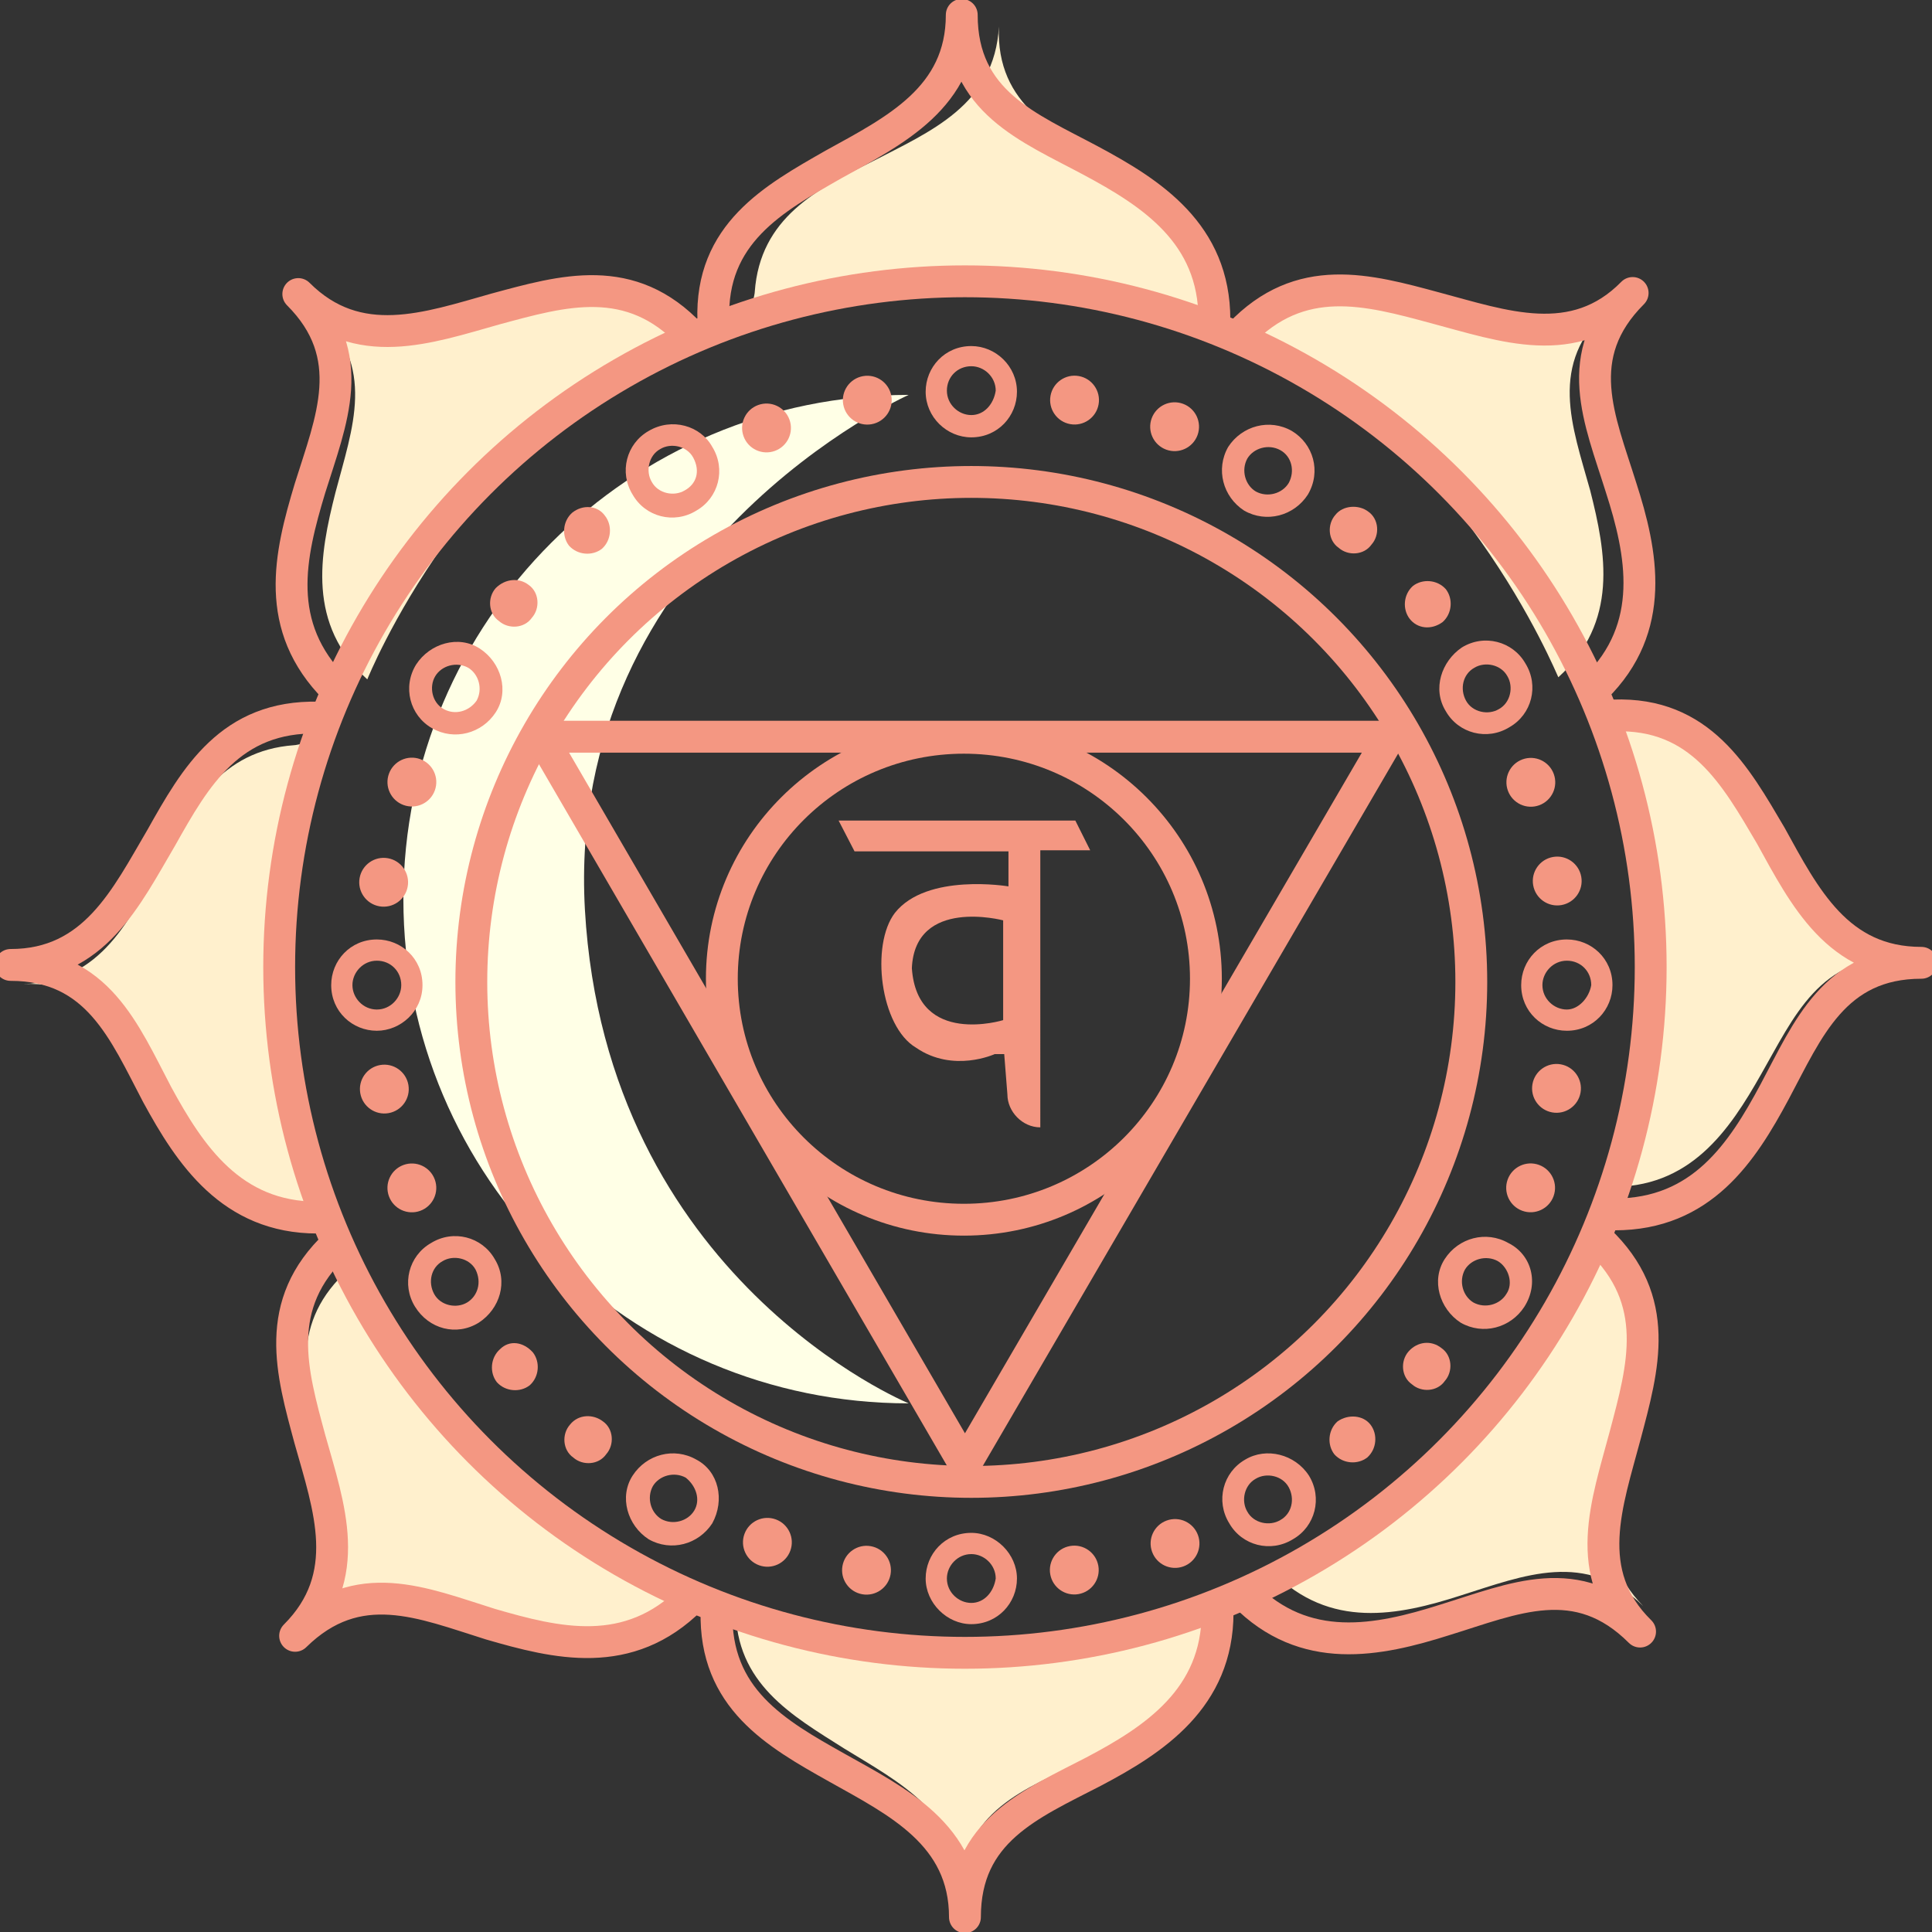 <svg id="Layer_1" xmlns="http://www.w3.org/2000/svg" viewBox="0 0 182 182"><rect x="0" y="0" width="182" height="182" fill="#333333" stroke="none"/><style>.st0{fill:#fff0cd}.st1{fill:#ffffe6}.st2{fill:none;stroke:#f49782;stroke-width:3;stroke-linecap:round;stroke-linejoin:round;stroke-miterlimit:10}.st3{fill:#f49782}</style><g id="XMLID_1726_"><path id="XMLID_2264_" class="st0" d="M113.6 152.1c-.3 7.6-5.9 11-11.4 13.7-5.7 2.8-11.5 4.7-11.8 12.5.3-7.4-5.7-10.4-10.9-13.6-4.9-3.1-10.2-6.1-10.2-13.2 0-.3-.3-1.1 0-1 20.5 9.8 44.3 1.6 44.3 1.6z"/><path id="XMLID_2262_" class="st0" d="M71.1 28.5c-.3.1 0-.7 0-1 .5-7 5.9-9.7 11.1-12.3 5.4-2.8 11.5-5.3 11.9-12.7-.3 7.5 5.5 10.1 10.9 13.2 5.3 3.1 10.7 6.9 10.4 14.5-.1.1-23.1-9.8-44.3-1.7z"/><path id="XMLID_2217_" class="st0" d="M116.6 31.2c-.3-.2.5-.4.8-.7 5.3-4.5 11-2.7 16.6-.8 5.9 2 12 4.3 17.5-.6-5.7 5.2-3.4 11-1.7 17.1 1.5 5.9 2.7 12.4-3 17.6-.1-.1-9.4-23.3-30.2-32.6z"/><path id="XMLID_2215_" class="st0" d="M152.6 67.7c-.1-.3.7 0 1 0 7 .4 9.8 5.8 12.5 10.9 2.9 5.4 5.6 11.4 13 11.6-7.7-.2-10.1 5.6-13.2 11-3 5.3-6.7 10.8-14.4 10.6 0 .1 9.6-23 1.1-44.1z"/><path id="XMLID_2213_" class="st0" d="M151.3 116.8c.1-.3.5.4.7.7 4.7 5.1 3.1 10.9 1.5 16.4-1.6 5.9-3.9 12.1 1.3 17.4-5.4-5.3-11.2-2.9-17.2-1-5.9 1.9-12.3 3.2-17.7-2.2 0-.1 23-10.4 31.4-31.3z"/><path id="XMLID_2211_" class="st0" d="M34.6 64c-5.7-5.2-4.5-11.7-3-17.6 1.6-6.1 3.9-11.9-1.7-17.1 5.3 4.9 11.5 2.5 17.5.6 5.6-1.9 11.3-3.6 16.6.8.3.2 1 .5.8.7C43.9 40.8 34.6 64 34.6 64z"/><path id="XMLID_2209_" class="st0" d="M29.8 114.3c-7.6.2-11.4-5.3-14.4-10.6-3.1-5.4-5.4-11.3-13.2-11 7.4-.2 10.1-6.2 13-11.6 2.7-5.1 5.6-10.4 12.5-10.9.3 0 1.1-.3 1 0-8.5 21 1.1 44.1 1.1 44.1z"/><path id="XMLID_2207_" class="st0" d="M64 151.1c-5.4 5.3-11.9 4-17.7 2.2-6-2-11.7-4.4-17.2 1 5.2-5.2 3-11.4 1.3-17.4-1.5-5.6-3.2-11.4 1.5-16.4.3-.3.6-1 .7-.7 8.5 21.1 31.4 31.3 31.4 31.3z"/><path id="XMLID_2206_" class="st1" d="M85.6 132.2c-26.3 0-47.6-21.3-47.6-47.5s21.3-47.5 47.6-47.5c0 0-32.4 14.5-30.5 48.5 2 34.8 30.5 46.5 30.5 46.5z"/><ellipse id="XMLID_2198_" class="st2" cx="91.5" cy="92.5" rx="47.1" ry="47.1"/><ellipse id="XMLID_2197_" class="st2" cx="90.9" cy="91.1" rx="64.6" ry="64.6"/><g id="XMLID_2179_"><path id="XMLID_2195_" class="st2" d="M152 67.4c8.2-.3 11.5 5.7 14.8 11.3 3.2 5.8 6.3 12 14.2 12-8.2 0-10.7 6.3-13.8 12.1-3.1 5.8-6.9 11.6-15.1 11.6"/><path id="XMLID_2193_" class="st2" d="M29.9 114.7c-8.1 0-12-5.9-15.1-11.6C11.7 97.2 9.2 90.9 1 90.9c7.9 0 10.9-6.4 14.2-12 3.2-5.7 6.5-11.5 14.8-11.3"/><path id="XMLID_2191_" class="st2" d="M67.2 30.2c-.3-8.2 5.7-11.5 11.3-14.7 5.8-3.2 12.1-6.3 12.1-14.1 0 8.2 6.3 10.6 12.1 13.7 5.8 3.1 11.7 6.9 11.7 15"/><path id="XMLID_2189_" class="st2" d="M114.7 151.9c0 8.1-6 12-11.7 15-6 3.1-12.1 5.6-12.1 13.7 0-7.8-6.4-10.9-12.1-14.1-5.7-3.2-11.5-6.5-11.3-14.7"/><path id="XMLID_2187_" class="st2" d="M116.8 31.5c5.7-6 12.1-4.2 18.4-2.5 6.4 1.7 13.1 4.2 18.6-1.4-5.9 5.9-3.1 11.9-1.1 18.3 2 6.2 3.4 13.2-2.4 18.9"/><path id="XMLID_2185_" class="st2" d="M65.1 150.6c-5.9 5.9-12.7 4.2-18.9 2.4-6.4-2-12.5-4.7-18.4 1.1 5.6-5.6 3.2-12.1 1.4-18.5-1.7-6.3-3.6-12.7 2.5-18.4"/><path id="XMLID_2183_" class="st2" d="M31.6 64.9C25.7 59 27.3 52.3 29.2 46c2-6.4 4.7-12.5-1.1-18.3 5.6 5.6 12.2 3.2 18.6 1.4 6.3-1.7 12.7-3.6 18.4 2.5"/><path id="XMLID_2180_" class="st2" d="M150.6 116.8c6 5.7 4.2 12 2.5 18.4-1.7 6.4-4.2 13 1.4 18.5-5.9-5.9-11.9-3.1-18.4-1.1-6.3 2-13.2 3.4-18.9-2.4"/></g><path id="XMLID_2167_" class="st3" d="M101.3 77.3H79l1.5 2.9H95v3.3s-7.7-1.3-10.7 2.5c-2.3 3-1.4 10.7 2 12.7 3.5 2.4 7.4.6 7.4.6h.9l.3 3.8c0 1.6 1.4 3.1 3.1 3.1V80.1h4.7l-1.4-2.8zm-6.8 18.8s-8.1 2.5-8.6-4.9c.3-6.7 8.6-4.5 8.6-4.5v9.4z"/><path id="XMLID_2166_" class="st2" d="M90.9 138L51 69.4h79.9z"/><ellipse id="XMLID_2165_" class="st2" cx="90.8" cy="92.2" rx="22.8" ry="22.7"/><g id="XMLID_1727_"><path id="XMLID_2162_" class="st3" d="M91.5 32.6c-2.5 0-4.3 2-4.3 4.3 0 2.4 2 4.3 4.3 4.3 2.5 0 4.3-2 4.3-4.3 0-2.4-2-4.3-4.3-4.3zm0 6.5c-1.2 0-2.3-1-2.3-2.3s1-2.3 2.3-2.3c1.2 0 2.3 1 2.3 2.3-.2 1.3-1.1 2.3-2.3 2.3z"/><path id="XMLID_2159_" class="st3" d="M91.5 144.4c-2.5 0-4.3 2-4.3 4.3s2 4.3 4.3 4.3c2.5 0 4.3-2 4.3-4.3s-2-4.3-4.3-4.3zm0 6.6c-1.2 0-2.3-1-2.3-2.3 0-1.2 1-2.3 2.3-2.3 1.2 0 2.3 1 2.3 2.3-.2 1.3-1.1 2.3-2.3 2.3z"/><path id="XMLID_2153_" class="st3" d="M61.1 40.6c-2.1 1.2-2.8 3.9-1.5 6 1.2 2.1 3.9 2.8 6 1.5 2.1-1.2 2.8-3.9 1.5-6-1.1-2-3.8-2.8-6-1.5zm3.4 5.6c-1 .6-2.5.3-3.1-.8-.6-1-.3-2.5.8-3.1 1-.6 2.5-.3 3.1.8.7 1.3.3 2.5-.8 3.1z"/><path id="XMLID_2146_" class="st3" d="M117.3 137.5c-2.1 1.2-2.8 3.9-1.5 6 1.2 2.1 3.9 2.8 6 1.5 2.1-1.2 2.8-3.9 1.5-6-1.3-2-4-2.7-6-1.5zm3.3 5.7c-1 .6-2.5.3-3.1-.8-.6-1-.3-2.5.8-3.1 1-.6 2.5-.3 3.1.8.6 1.1.3 2.5-.8 3.1z"/><path id="XMLID_2134_" class="st3" d="M40.7 68.6c2.1 1.2 4.7.5 6-1.5s.5-4.7-1.5-6-4.7-.5-6 1.5c-1.3 2.1-.6 4.8 1.5 6zm.3-4.9c.6-1 2-1.4 3.1-.8 1 .6 1.4 2 .8 3.1-.7 1-2 1.4-3.1.8-1.1-.6-1.4-2.1-.8-3.1z"/><path id="XMLID_2126_" class="st3" d="M142.1 117.1c-2.1-1.2-4.7-.5-6 1.5s-.5 4.7 1.5 6c2.1 1.2 4.7.5 6-1.5 1.4-2.2.7-4.9-1.5-6zm-.2 4.8c-.6 1-2 1.4-3.1.8-1-.6-1.4-2-.8-3.1.6-1 2-1.4 3.1-.8 1 .6 1.5 2.1.8 3.1z"/><path id="XMLID_2117_" class="st3" d="M39.8 92.8c0-2.5-2-4.3-4.3-4.3-2.5 0-4.3 2-4.3 4.3 0 2.5 2 4.3 4.3 4.3 2.2 0 4.3-1.8 4.3-4.3zm-6.6 0c0-1.2 1-2.3 2.3-2.3s2.3 1 2.3 2.3c0 1.2-1 2.3-2.3 2.3-1.3 0-2.3-1.1-2.3-2.3z"/><path id="XMLID_2108_" class="st3" d="M147.6 88.5c-2.5 0-4.3 2-4.3 4.3 0 2.5 2 4.3 4.3 4.3 2.5 0 4.3-2 4.3-4.3 0-2.5-2-4.3-4.3-4.3zm0 6.6c-1.2 0-2.3-1-2.3-2.3 0-1.2 1-2.3 2.3-2.3s2.3 1 2.3 2.3c-.2 1.2-1.2 2.3-2.3 2.3z"/><path id="XMLID_2102_" class="st3" d="M46.6 118.6c-1.2-2.1-3.9-2.8-6-1.5-2.1 1.2-2.8 3.9-1.5 6s3.9 2.8 6 1.5c2-1.3 2.8-3.9 1.5-6zm-2.6 4.1c-1 .6-2.5.3-3.1-.8-.6-1.1-.3-2.5.8-3.1 1-.6 2.5-.3 3.1.8.6 1.2.2 2.5-.8 3.1z"/><path id="XMLID_2089_" class="st3" d="M136.2 67c1.2 2.1 3.9 2.8 6 1.5 2.1-1.2 2.8-3.9 1.5-6-1.2-2.1-3.9-2.8-6-1.5-1.9 1.3-2.8 3.9-1.5 6zm2.7-4.1c1-.6 2.5-.3 3.1.8.6 1 .3 2.5-.8 3.1-1 .6-2.5.3-3.1-.8-.6-1.1-.3-2.5.8-3.1z"/><path id="XMLID_2080_" class="st3" d="M65.6 137.5c-2.1-1.2-4.7-.5-6 1.5s-.5 4.7 1.5 6c2.1 1.2 4.7.5 6-1.5 1.2-2.2.6-4.9-1.5-6zm-.2 4.8c-.6 1-2 1.4-3.1.8-1-.6-1.4-2-.8-3.1.6-1 2-1.4 3.1-.8 1 .8 1.4 2.1.8 3.1z"/><path id="XMLID_1990_" class="st3" d="M121.7 40.6c-2.1-1.2-4.7-.5-6 1.5-1.2 2.1-.5 4.7 1.5 6 2.1 1.2 4.7.5 6-1.5 1.3-2.2.5-4.8-1.5-6zm-.3 4.9c-.6 1-2 1.4-3.1.8-1-.6-1.4-2-.8-3.1.6-1 2-1.4 3.1-.8 1.1.6 1.4 2 .8 3.1z"/><ellipse id="XMLID_1989_" transform="rotate(-10.027 81.688 37.694)" class="st3" cx="81.7" cy="37.7" rx="2.3" ry="2.3"/><ellipse id="XMLID_1954_" transform="rotate(-10.027 101.225 147.894)" class="st3" cx="101.2" cy="147.9" rx="2.3" ry="2.3"/><ellipse id="XMLID_1928_" transform="rotate(-20.049 72.248 40.286)" class="st3" cx="72.2" cy="40.3" rx="2.3" ry="2.3"/><ellipse id="XMLID_1911_" transform="rotate(-20.049 110.697 145.424)" class="st3" cx="110.7" cy="145.4" rx="2.3" ry="2.3"/><path id="XMLID_1910_" class="st3" d="M53.9 48.3c-.9.8-1 2.2-.3 3.1.8.9 2.2 1 3.1.3.9-.8 1-2.2.3-3.1-.7-1-2.1-1.1-3.1-.3z"/><path id="XMLID_1909_" class="st3" d="M126 133.9c-.9.8-1 2.2-.3 3.1.8.9 2.2 1 3.1.3.9-.8 1-2.2.3-3.1-.7-.9-2.1-1-3.1-.3z"/><path id="XMLID_1908_" class="st3" d="M46.7 55.4c-.8.9-.7 2.4.3 3.1.9.8 2.4.7 3.1-.3.8-.9.7-2.4-.3-3.1-.9-.7-2.2-.6-3.1.3z"/><path id="XMLID_1890_" class="st3" d="M132.7 127.3c-.8.9-.7 2.4.3 3.1.9.8 2.4.7 3.1-.3.8-.9.7-2.4-.3-3.1-1-.8-2.3-.6-3.1.3z"/><ellipse id="XMLID_1872_" transform="rotate(-69.952 38.782 73.687)" class="st3" cx="38.8" cy="73.7" rx="2.3" ry="2.3"/><ellipse id="XMLID_1871_" transform="rotate(-69.952 144.193 111.907)" class="st3" cx="144.2" cy="111.9" rx="2.3" ry="2.3"/><ellipse id="XMLID_1828_" transform="rotate(-79.973 36.178 83.141)" class="st3" cx="36.2" cy="83.1" rx="2.3" ry="2.3"/><ellipse id="XMLID_1822_" transform="rotate(-79.973 146.63 102.498)" class="st3" cx="146.6" cy="102.5" rx="2.3" ry="2.3"/><ellipse id="XMLID_1807_" transform="rotate(-9.97 36.173 102.563)" class="st3" cx="36.2" cy="102.6" rx="2.3" ry="2.3"/><ellipse id="XMLID_1804_" transform="rotate(-9.97 146.668 83.026)" class="st3" cx="146.7" cy="83" rx="2.3" ry="2.3"/><ellipse id="XMLID_1803_" transform="rotate(-20.049 38.81 111.905)" class="st3" cx="38.8" cy="111.9" rx="2.3" ry="2.3"/><ellipse id="XMLID_1801_" transform="rotate(-20.049 144.196 73.673)" class="st3" cx="144.2" cy="73.7" rx="2.3" ry="2.3"/><path id="XMLID_1800_" class="st3" d="M47.1 127.1c-.9.8-1 2.2-.3 3.1.8.9 2.2 1 3.1.3.9-.8 1-2.2.3-3.1-.9-1-2.2-1.2-3.1-.3z"/><path id="XMLID_1798_" class="st3" d="M135.9 58.6c.9-.8 1-2.2.3-3.1-.8-.9-2.2-1-3.1-.3-.9.8-1 2.2-.3 3.1s2 1.1 3.1.3z"/><path id="XMLID_1746_" class="st3" d="M53.7 134.2c-.8.9-.7 2.4.3 3.1.9.8 2.4.7 3.1-.3.8-.9.7-2.4-.3-3.1-.9-.7-2.3-.7-3.1.3z"/><path id="XMLID_1741_" class="st3" d="M125.8 48.5c-.8.9-.7 2.4.3 3.1.9.8 2.4.7 3.1-.3.8-.9.7-2.4-.3-3.1-.9-.7-2.4-.6-3.1.3z"/><ellipse id="XMLID_1731_" transform="rotate(-69.952 72.289 145.302)" class="st3" cx="72.3" cy="145.3" rx="2.3" ry="2.3"/><ellipse id="XMLID_1730_" transform="rotate(-69.952 110.624 40.162)" class="st3" cx="110.6" cy="40.2" rx="2.3" ry="2.3"/><ellipse id="XMLID_1729_" transform="rotate(-79.973 81.675 147.953)" class="st3" cx="81.7" cy="147.9" rx="2.3" ry="2.3"/><ellipse id="XMLID_1728_" transform="rotate(-79.973 101.207 37.68)" class="st3" cx="101.2" cy="37.7" rx="2.3" ry="2.3"/></g></g></svg>